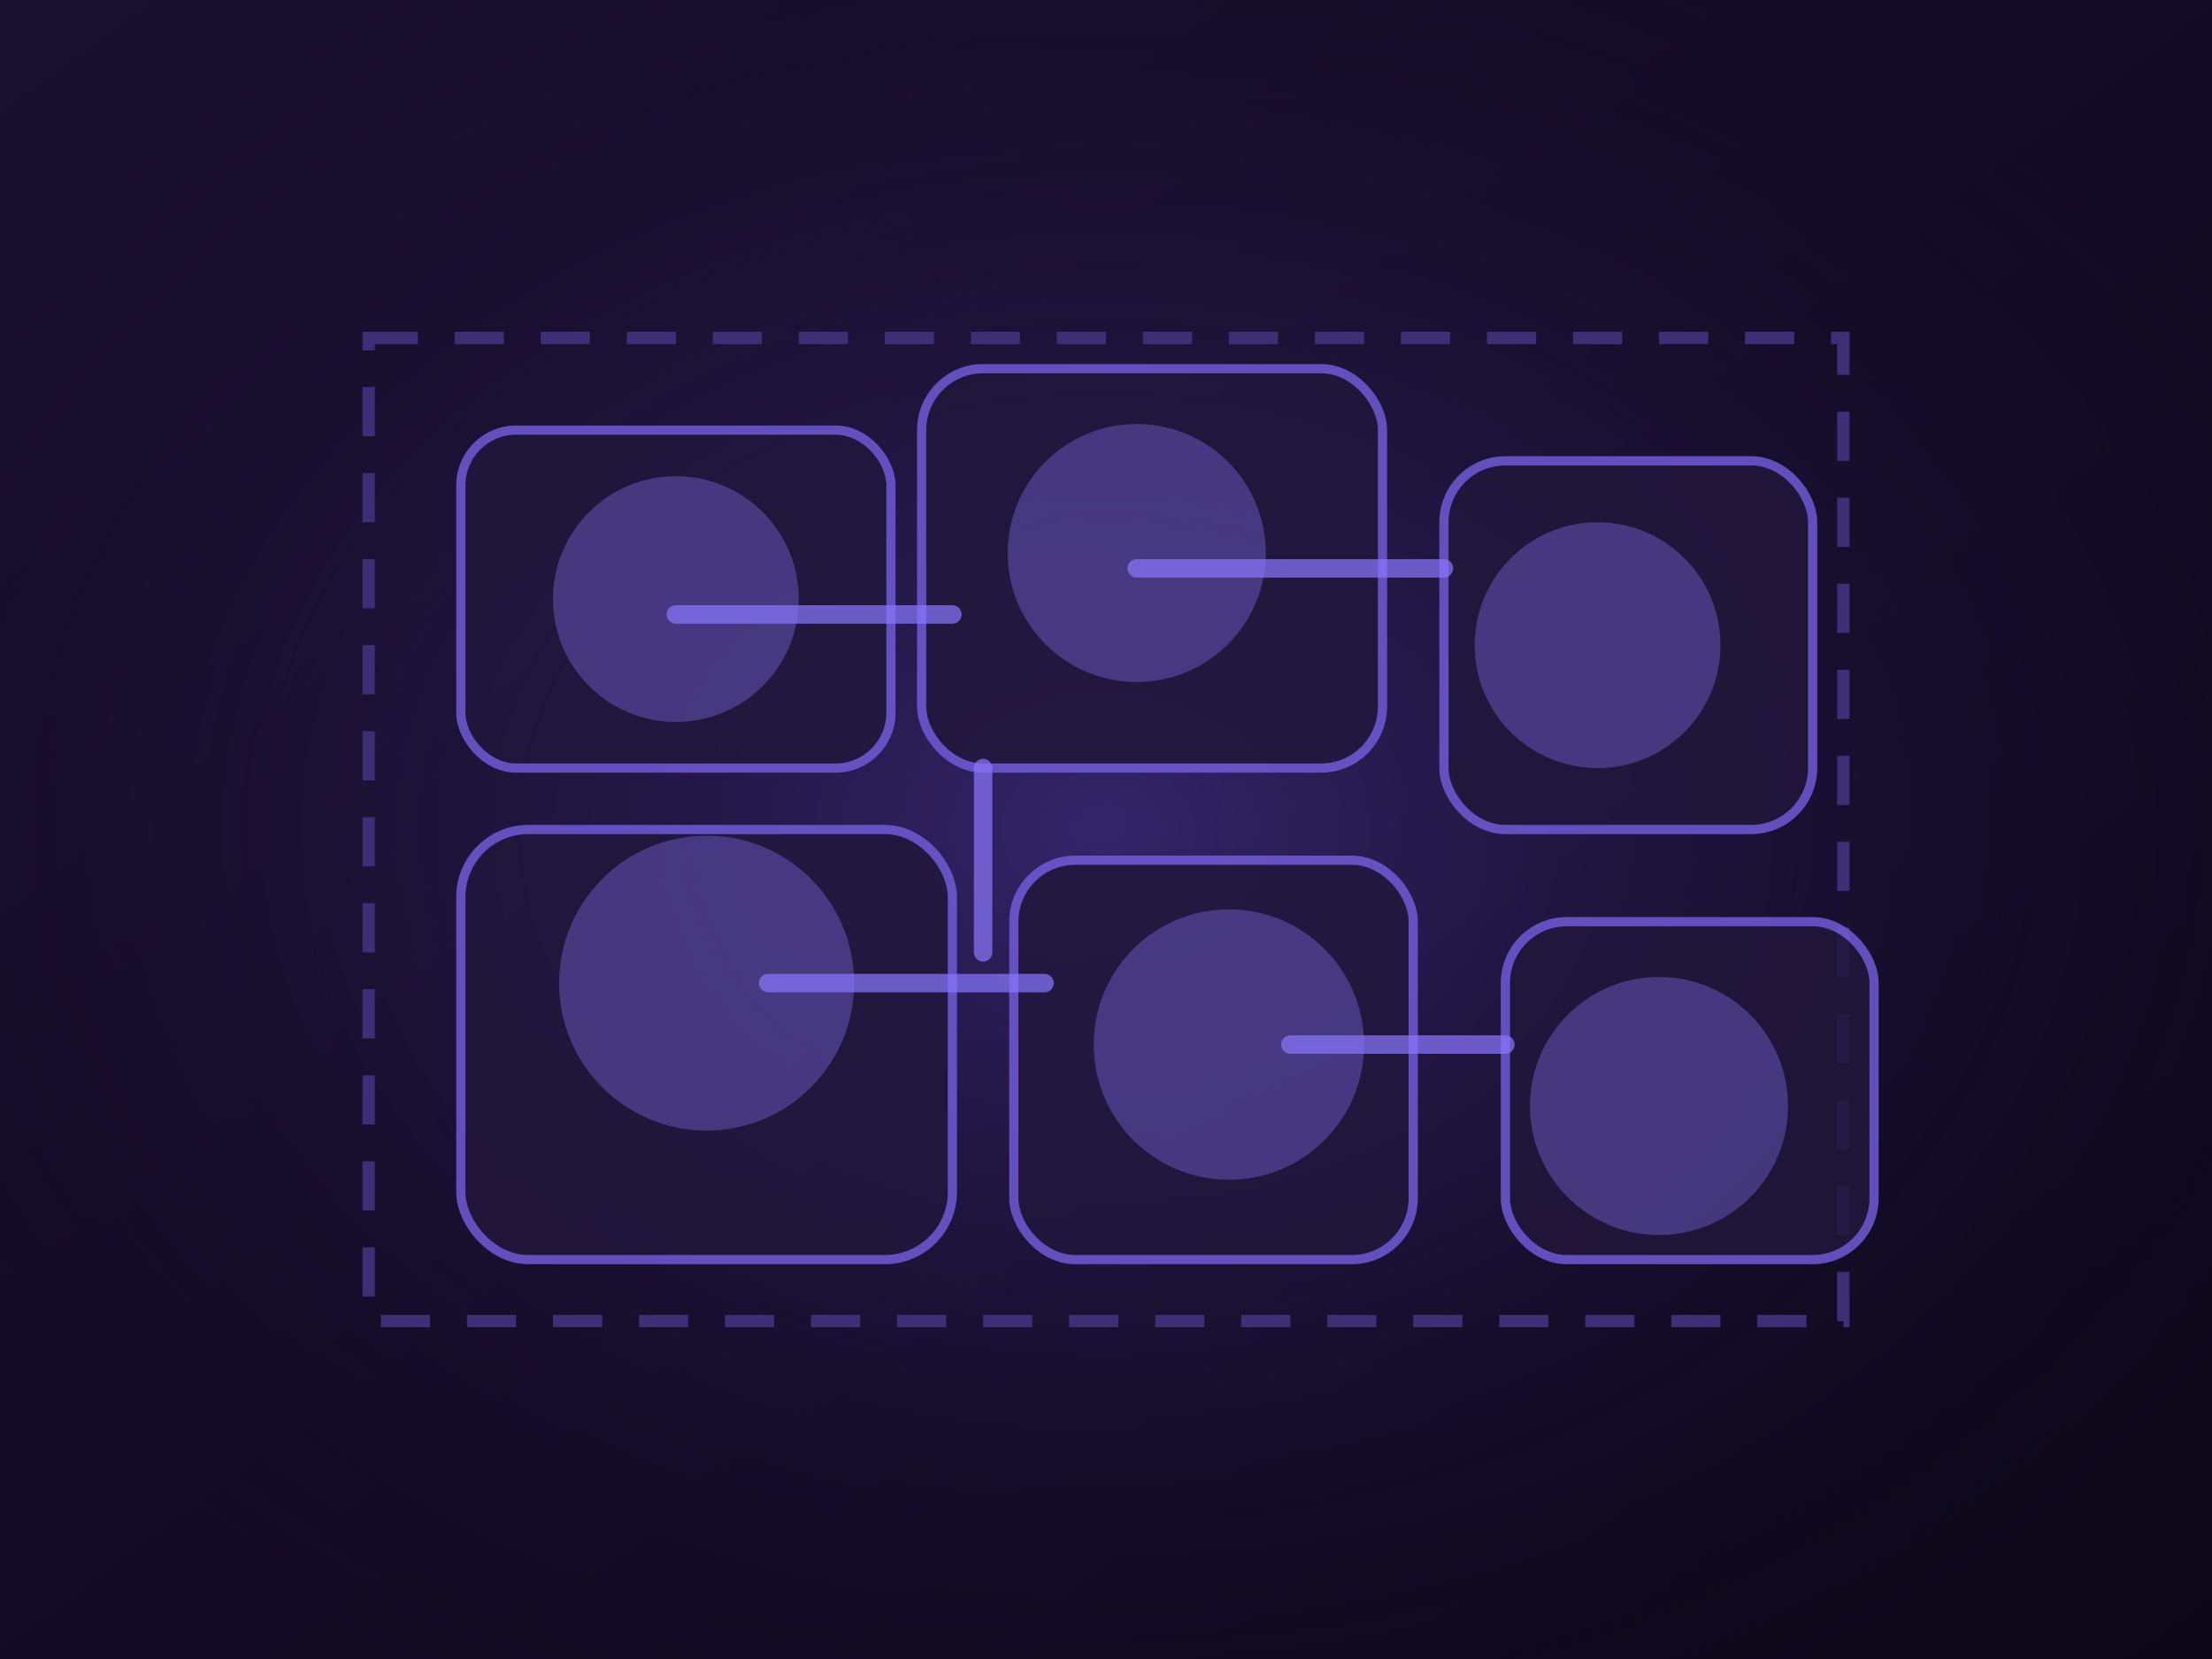 <svg xmlns="http://www.w3.org/2000/svg" viewBox="0 0 720 540" role="img" aria-labelledby="title desc">
  <title id="title">Manor floor map</title>
  <desc id="desc">Blueprint-inspired illustration of interconnected manor rooms.</desc>
  <defs>
    <linearGradient id="manor-bg" x1="0%" y1="0%" x2="100%" y2="100%">
      <stop offset="0%" stop-color="#1a1030" />
      <stop offset="100%" stop-color="#0c0718" />
    </linearGradient>
    <radialGradient id="manor-glow" cx="50%" cy="50%" r="60%">
      <stop offset="0%" stop-color="#4f3aa3" stop-opacity="0.55" />
      <stop offset="100%" stop-color="#140b28" stop-opacity="0" />
    </radialGradient>
  </defs>
  <rect width="720" height="540" fill="url(#manor-bg)" />
  <rect width="720" height="540" fill="url(#manor-glow)" />
  <g fill="none" stroke="#3d2f75" stroke-width="4" stroke-dasharray="16 12">
    <path d="M120 110 H600 V430 H120 Z" />
  </g>
  <g fill="#21163b" stroke="#6f5ad6" stroke-width="3" opacity="0.85">
    <rect x="150" y="140" width="140" height="110" rx="18" />
    <rect x="300" y="120" width="150" height="130" rx="20" />
    <rect x="470" y="150" width="120" height="120" rx="20" />
    <rect x="150" y="270" width="160" height="140" rx="22" />
    <rect x="330" y="280" width="130" height="130" rx="20" />
    <rect x="490" y="300" width="120" height="110" rx="20" />
  </g>
  <g fill="none" stroke="#8a78ff" stroke-width="6" stroke-linecap="round" opacity="0.7">
    <path d="M220 200 H310" />
    <path d="M370 185 H470" />
    <path d="M250 320 H340" />
    <path d="M420 340 H490" />
    <path d="M320 250 V310" />
  </g>
  <g fill="#8a78ff" opacity="0.35">
    <circle cx="220" cy="195" r="40" />
    <circle cx="370" cy="180" r="42" />
    <circle cx="520" cy="210" r="40" />
    <circle cx="230" cy="320" r="48" />
    <circle cx="400" cy="340" r="44" />
    <circle cx="540" cy="360" r="42" />
  </g>
</svg>
